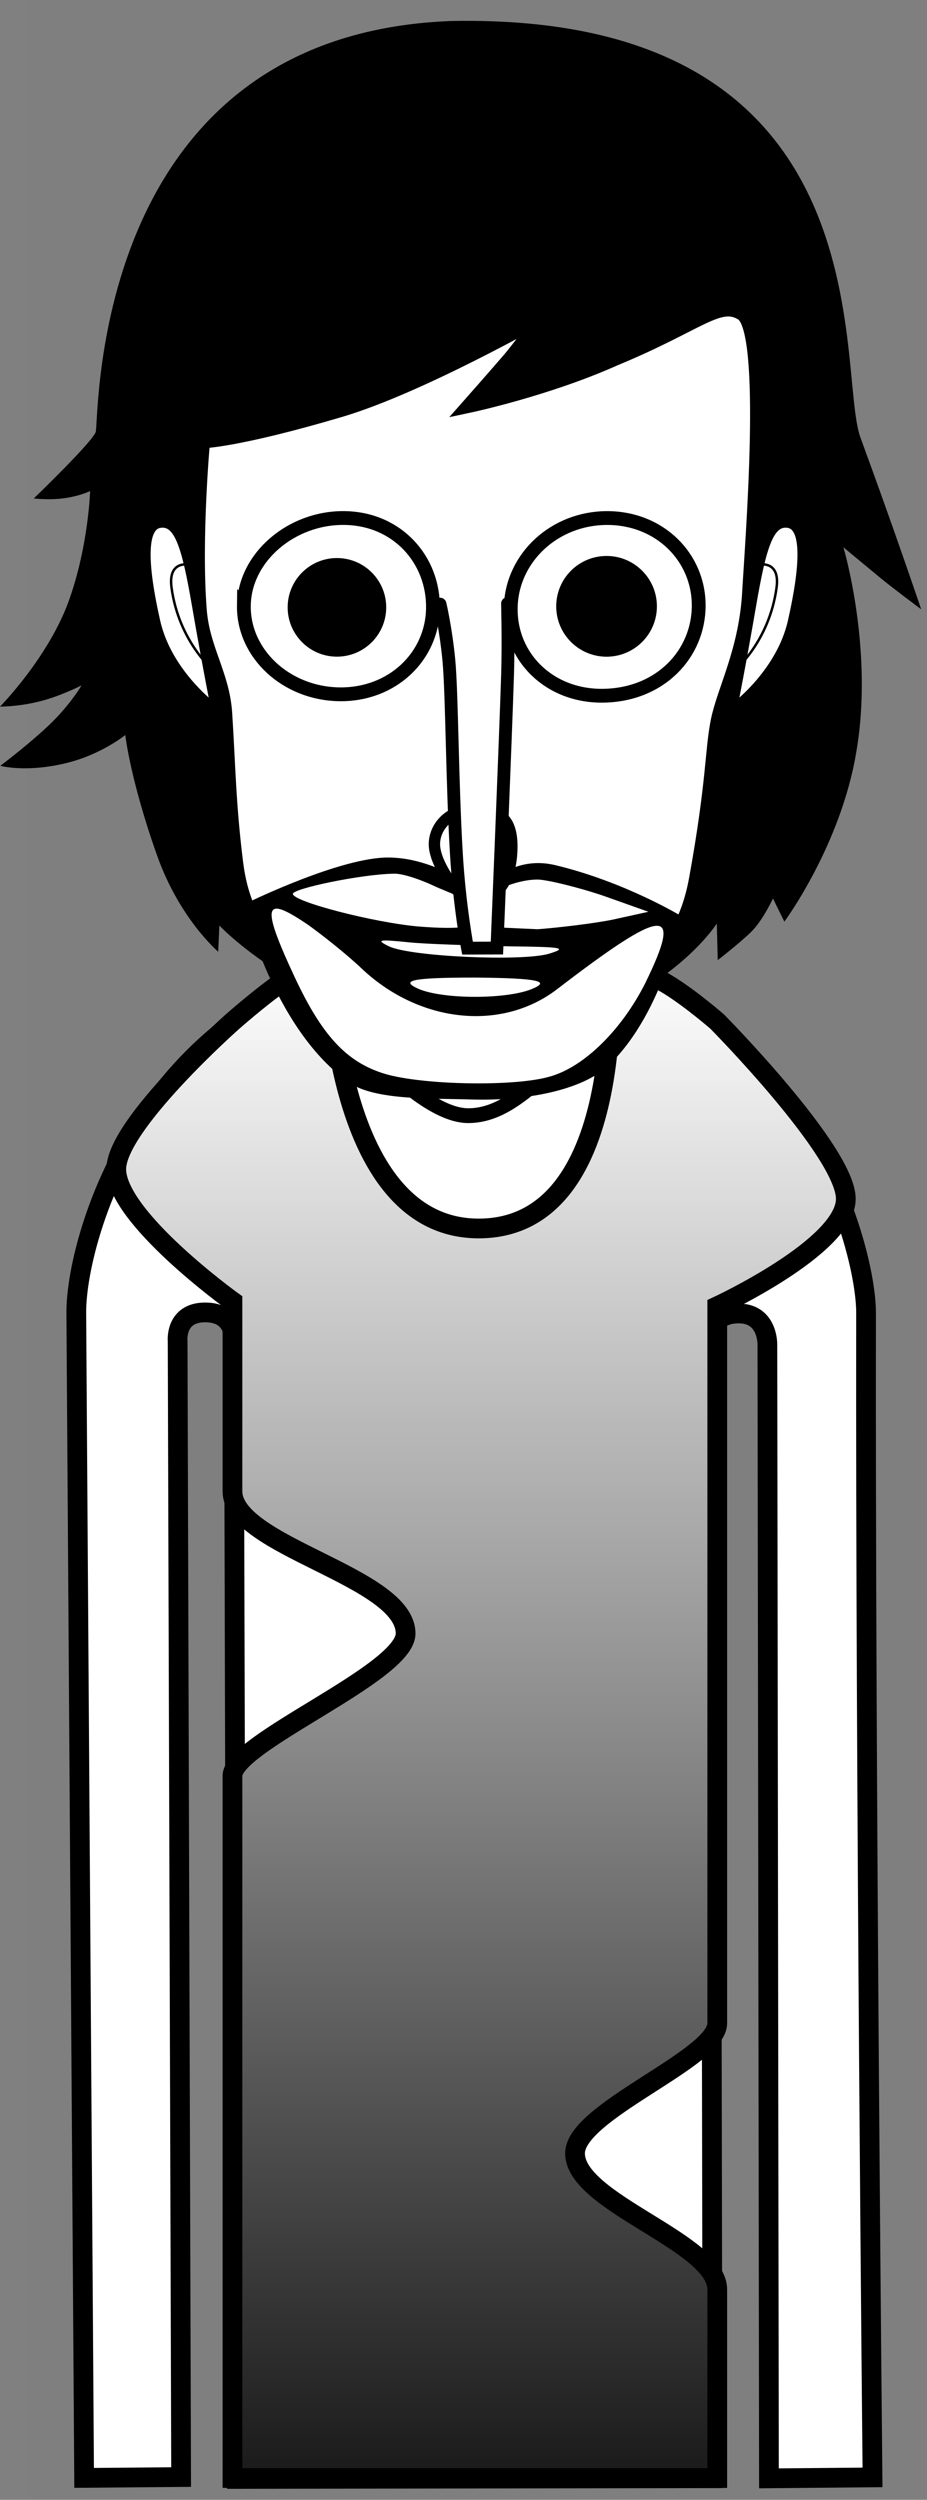 <svg version="1.1" xmlns="http://www.w3.org/2000/svg" xmlns:xlink="http://www.w3.org/1999/xlink" width="93.961" height="253.225" viewBox="0,0,93.961,253.225"><rect x="0" y="0" width="93.961" height="253.225" fill="#808080" stroke="none"/><defs><linearGradient x1="241.262" y1="150.326" x2="241.262" y2="304.406" gradientUnits="userSpaceOnUse" id="color-1"><stop offset="0" stop-color="#ffffff"/><stop offset="1" stop-color="#1a1a1a"/></linearGradient></defs><g transform="translate(-192.504,-53.388)"><g data-paper-data="{&quot;isPaintingLayer&quot;:true}" fill-rule="nonzero" stroke-linejoin="miter" stroke-miterlimit="10" stroke-dasharray="" stroke-dashoffset="0" style="mix-blend-mode: normal"><path d="M195.284,306.613v-253.225h91.182v253.225z" fill-opacity="0.01" fill="#000000" stroke="none" stroke-width="0" stroke-linecap="butt"/><path d="M201.03,304.392c0,0 -0.635,-94.384 -0.793,-118.012c-0.055,-8.153 8.187,-36.761 40.202,-36.921c31.602,-0.158 39.857,29.487 39.849,36.897c-0.077,46.243 0.654,117.986 0.654,117.986l-10.497,0.096l-0.159,-114.843c0,0 0.075,-3.099 -2.816,-3.154c-3.434,-0.065 -2.945,3.116 -2.945,3.116l0.205,114.87l-48.214,0.072l-0.305,-115.233c0,0 0.279,-2.919 -2.886,-2.934c-3.111,-0.015 -2.816,2.909 -2.816,2.909l0.353,115.067z" fill="#ffffff" stroke="#000000" stroke-width="2" stroke-linecap="butt"/><path d="M255.628,200.334c-0.571,0 -1.034,-0.463 -1.034,-1.034c0,-0.571 0.463,-1.034 1.034,-1.034c0.571,0 1.034,0.463 1.034,1.034c0,0.571 -0.463,1.034 -1.034,1.034z" fill="#000000" stroke="none" stroke-width="1.5" stroke-linecap="butt"/><path d="M250.368,204.569c-4.463,-0.314 -6.552,-1.794 -6.17,-2.58c0.118,-0.242 2.846,1.064 6.97,1.305c6.409,0.375 8.51,-0.632 8.51,-0.632v1.346c0,0 -2.413,1.047 -9.311,0.561z" fill="#000000" stroke="#000000" stroke-width="0" stroke-linecap="butt"/><path d="M222.555,199.3c0,-0.571 0.463,-1.034 1.034,-1.034c0.571,0 1.034,0.463 1.034,1.034c0,0.571 -0.463,1.034 -1.034,1.034c-0.571,0 -1.034,-0.463 -1.034,-1.034z" fill="#000000" stroke="none" stroke-width="1.5" stroke-linecap="butt"/><path d="M228.849,204.569c-6.897,0.486 -9.311,-0.561 -9.311,-0.561v-1.346c0,0 2.101,1.007 8.51,0.632c4.124,-0.241 6.853,-1.547 6.97,-1.305c0.383,0.786 -1.706,2.266 -6.17,2.58z" fill="#000000" stroke="#000000" stroke-width="0" stroke-linecap="butt"/><path d="M240.129,261.121c-0.819,0 -1.483,-0.664 -1.483,-1.483c0,-0.819 0.664,-1.483 1.483,-1.483c0.819,0 1.483,0.664 1.483,1.483c0,0.819 -0.664,1.483 -1.483,1.483z" data-paper-data="{&quot;index&quot;:null}" fill="#000000" stroke="none" stroke-width="1.5" stroke-linecap="butt"/><path d="M216.066,304.406c0,0 0,-49.675 0,-71.128c0,-3.373 17.55,-10.374 17.55,-14.416c0,-5.799 -17.55,-8.827 -17.55,-14.416c0,-10.662 0,-19.24 0,-19.24c0,0 -11.779,-8.477 -11.779,-13.386c0,-4.498 11.779,-14.941 11.779,-14.941c0,0 2.673,-2.353 4.656,-3.748c1.983,-1.395 5.172,-2.804 5.172,-2.804c0,0 0.025,27.573 15.186,27.503c15.435,-0.072 13.205,-27.503 13.205,-27.503c0,0 3.913,1.52 6.166,2.947c2.253,1.427 4.754,3.605 4.754,3.605c0,0 13.032,13.185 13.032,17.953c0,4.842 -13.032,10.879 -13.032,10.879c0,0 0,51.173 0,72.64c0,3.575 -14.416,8.923 -14.416,13.163c0,5.017 14.416,8.984 14.416,13.789c0,10.553 0,19.105 0,19.105z" fill="url(#color-1)" stroke="#000000" stroke-width="2" stroke-linecap="butt"/><path d="M195.927,103.88c0,0 6.163,-5.922 6.292,-6.788c0.337,-2.271 -0.168,-40.173 35.968,-41.574c44.636,-0.914 39.015,35.349 41.531,42.19c3.45,9.381 6.157,17.4 6.157,17.4c0,0 -2.767,-2.054 -4.08,-3.134c-1.224,-1.008 -3.801,-3.146 -3.801,-3.146c0,0 3.091,10.348 1.311,20.695c-1.562,9.481 -7.298,17.225 -7.298,17.225l-1.155,-2.347c0,0 -1.023,2.198 -2.16,3.333c-1.137,1.135 -3.439,2.913 -3.439,2.913l-0.092,-3.704c0,0 -7.06,11.018 -24.351,10.872c-16.306,-0.255 -26.072,-10.675 -26.072,-10.675l-0.116,2.655c0,0 -3.895,-3.293 -6.181,-9.708c-2.725,-7.646 -3.239,-12.243 -3.239,-12.243c0,0 -2.339,1.899 -5.717,2.774c-4.233,1.097 -6.947,0.345 -6.947,0.345c0,0 3.608,-2.717 5.584,-4.77c1.76,-1.828 2.647,-3.377 2.647,-3.377c0,0 -2.108,1.085 -4.233,1.618c-2.217,0.556 -4.03,0.531 -4.03,0.531c0,0 4.975,-5.037 7.031,-10.874c1.941,-5.511 2.1,-10.957 2.1,-10.957c0,0 -1.362,0.662 -3.33,0.795c-1.248,0.085 -2.378,-0.049 -2.378,-0.049z" fill="#000000" stroke="none" stroke-width="1.5" stroke-linecap="butt"/><path d="M212.713,115.202c-0.577,-7.293 0.335,-17.154 0.335,-17.154c0,0 3.411,-0.041 13.914,-3.144c8.07,-2.384 20.547,-9.487 20.547,-9.487c0,0 -2.16,3.005 -3.408,4.46c-1.327,1.547 -3.993,4.563 -3.993,4.563c0,0 7.838,-1.668 14.675,-4.729c8.568,-3.536 10.593,-6.053 12.95,-4.593c2.783,1.724 1.03,23.183 0.718,28.741c-0.422,5.669 -2.533,9.5 -3.15,12.521c-0.617,3.021 -0.41,6.137 -2.206,16.04c-1.121,6.18 -4.162,8.925 -10.019,14.661c-5.858,5.736 -9.054,9.253 -13.014,9.322c-3.811,0.066 -8.936,-5.1 -13.935,-10.382c-5.324,-5.625 -8.875,-8.477 -9.716,-15.14c-0.757,-6 -0.777,-9.909 -1.123,-15.248c-0.253,-3.903 -2.261,-6.445 -2.576,-10.428z" fill="#ffffff" stroke="#000000" stroke-width="1.5" stroke-linecap="butt"/><g stroke="none" stroke-linecap="butt"><path d="M261.564,146.188c0,0 -1.697,9.578 -7.266,15.023c-2.772,2.71 -8.719,3.722 -14.159,3.55c-3.979,-0.126 -9.642,0.088 -12.207,-1.691c-7.72,-5.355 -10.738,-18.052 -10.738,-18.052c0,0 8.5,-4.205 13.679,-4.717c5.375,-0.531 10.328,3.544 10.328,3.544c0,0 2.74,-3.976 7.591,-2.818c7.042,1.681 12.772,5.162 12.772,5.162z" fill="#000000" stroke-width="0"/><path d="M253.708,144.144l4.519,1.605l-3.608,0.793c-1.944,0.401 -5.692,0.835 -7.636,0.975c-9.715,-0.465 -5.765,-0.058 -5.957,-1.56c-0.321,-1.844 3.544,-3.473 5.958,-3.473c0.919,0 4.202,0.799 6.724,1.661z" data-paper-data="{&quot;noHover&quot;:false,&quot;origItem&quot;:[&quot;Path&quot;,{&quot;applyMatrix&quot;:true,&quot;segments&quot;:[[[397.78567,304.52615],[0.33592,0],[-0.88282,0]],[[396.40285,305.77461],[-0.11718,-0.70036],[0.07032,0.57094]],[[397.78567,306.32271],[-1.21876,0.04568],[0.71094,-0.05328]],[[400.40285,305.97253],[-0.71092,0.15226],[0,0]],[401.71535,305.69847],[[400.06691,305.12753],[0,0],[-0.92188,-0.32734]]],&quot;closed&quot;:true,&quot;fillColor&quot;:[0,0,0]}]}" fill="#ffffff" stroke-width="0.5"/><path d="M236.4,143.085c1.496,0.721 4.768,1.755 4.896,2.797c0.278,1.523 -2.254,1.681 -6.357,1.36c-4.573,-0.401 -12.75,-2.526 -12.75,-3.307c0,-0.541 6.912,-1.983 10.181,-2.043c0.897,-0.06 2.79,0.613 4.03,1.194z" data-paper-data="{&quot;noHover&quot;:false,&quot;origItem&quot;:[&quot;Path&quot;,{&quot;applyMatrix&quot;:true,&quot;segments&quot;:[[[392.30911,304.32827],[0.32812,-0.02282],[-1.19532,0.02284]],[[388.73879,305.02863],[0,-0.20554],[0,0.29688]],[[393.21535,306.22379],[-1.67188,-0.15224],[1.5,0.1218]],[[394.63723,305.74421],[0.10156,0.57854],[-0.04688,-0.39586]],[[393.73879,304.72413],[0.54688,0.27406],[-0.45312,-0.22076]]],&quot;closed&quot;:true,&quot;fillColor&quot;:[0,0,0]}]}" fill="#ffffff" stroke-width="0.5"/><path d="M244.209,149.251c5.342,0.06 5.876,0.155 3.911,0.757c-2.735,0.782 -13.902,0.295 -16.167,-0.747c-1.368,-0.661 -1.11,-0.742 1.946,-0.422c1.966,0.2 6.934,0.332 10.31,0.412z" data-paper-data="{&quot;noHover&quot;:false,&quot;origItem&quot;:[&quot;Path&quot;,{&quot;applyMatrix&quot;:true,&quot;segments&quot;:[[[393.01999,306.89363],[0.71876,0.07614],[-1.11718,-0.1218]],[[392.30905,307.04589],[-0.5,-0.25122],[0.82812,0.39584]],[[398.01999,307.31993],[-1,0.2969],[0.71876,-0.22838]],[[396.59031,307.04589],[1.95312,0.02282],[-1.23438,-0.03046]]],&quot;closed&quot;:true,&quot;fillColor&quot;:[0,0,0]}]}" fill="#ffffff" stroke-width="0.5"/><path d="M246.496,153.539c-2.543,1.102 -9.137,1.102 -11.616,0c-1.752,-0.802 -0.895,-1.126 5.814,-1.126c6.646,0.06 7.49,0.404 5.802,1.126z" data-paper-data="{&quot;noHover&quot;:false,&quot;origItem&quot;:[&quot;Path&quot;,{&quot;applyMatrix&quot;:true,&quot;segments&quot;:[[[395.40281,308.34009],[2.4297,0.02284],[-2.45312,0]],[[393.37937,308.66743],[-0.64062,-0.3045],[0.90626,0.41868]],[[397.42625,308.66743],[-0.9297,0.41868],[0.61718,-0.27406]]],&quot;closed&quot;:true,&quot;fillColor&quot;:[0,0,0]}]}" fill="#ffffff" stroke-width="0.5"/><path d="M223.736,147.074c1.368,0.982 3.927,2.98 5.551,4.543c5.812,5.391 14.056,6.265 19.655,1.996c10.941,-8.396 12.854,-8.571 8.965,-0.635c-2.351,4.669 -6.151,8.483 -9.677,9.465c-3.568,1.042 -12.82,0.86 -16.666,-0.262c-3.974,-1.182 -6.447,-3.962 -9.182,-9.793c-3.59,-7.675 -3.005,-8.26 1.354,-5.314z" data-paper-data="{&quot;noHover&quot;:false,&quot;origItem&quot;:[&quot;Path&quot;,{&quot;applyMatrix&quot;:true,&quot;segments&quot;:[[[388.80911,308.24105],[-1.3125,-2.91562],[1,2.21524]],[[392.13723,311.87985],[-1.45312,-0.44914],[1.40626,0.4263]],[[398.09035,311.97881],[-1.30468,0.39586],[1.28906,-0.37302]],[[401.59817,308.46181],[-0.85938,1.77372],[1.42188,-3.01456]],[[398.52005,308.69019],[4,-3.18966],[-2.04688,1.62146]],[[391.13723,307.91371],[2.125,2.04778],[-0.59374,-0.59378]],[[389.11379,306.17043],[0.5,0.37302],[-1.59374,-1.11904]]],&quot;closed&quot;:true,&quot;fillColor&quot;:[0,0,0]}]}" fill="#ffffff" stroke-width="0.5"/></g><path d="M240.345,144.629c-1.034,0 -3.538,-3.26 -3.787,-5.364c-0.222,-1.882 1.315,-3.828 3.787,-3.828c2.472,0 4.202,0.491 4.03,4.189c-0.146,3.138 -1.558,5.003 -4.03,5.003z" fill="#ffffff" stroke="#000000" stroke-width="1.15" stroke-linecap="butt"/><path d="M243.947,114.535c0,0 0.103,3.97 0.006,7.127c-0.192,6.251 -1.081,27.761 -1.081,27.761l-2.982,0.009c0,0 -0.803,-4.173 -1.123,-9.5c-0.434,-7.211 -0.45,-16.293 -0.763,-19.632c-0.298,-3.165 -0.896,-5.715 -0.896,-5.715" fill="#ffffff" stroke="#000000" stroke-width="1.3" stroke-linecap="round"/><path d="M214.412,125.325c0,0 -4.932,-3.517 -6.164,-8.975c-1.296,-5.743 -1.461,-9.733 0.48,-9.992c1.941,-0.259 2.703,2.377 3.733,8.356c1.029,5.979 1.951,10.611 1.951,10.611z" data-paper-data="{&quot;index&quot;:null}" fill="#ffffff" stroke="#000000" stroke-width="1" stroke-linecap="butt"/><path d="M214.21,121.377c0,0 -3.564,-2.923 -4.318,-8.451c-0.421,-3.083 2.157,-2.28 2.157,-2.28" fill="none" stroke="#000000" stroke-width="0.25" stroke-linecap="round"/><path d="M217.223,114.721c0.071,-4.892 4.838,-8.936 10.211,-8.858c5.373,0.078 9.027,4.248 8.956,9.14c-0.071,4.892 -4.124,8.794 -9.497,8.716c-5.373,-0.078 -9.742,-4.107 -9.671,-8.999z" fill="#ffffff" stroke="#000000" stroke-width="1.4" stroke-linecap="butt"/><path d="M221.661,114.839c0.04,-2.758 2.309,-4.962 5.067,-4.922c2.758,0.04 4.962,2.309 4.922,5.067c-0.04,2.758 -2.309,4.962 -5.067,4.922c-2.758,-0.04 -4.962,-2.309 -4.922,-5.067z" fill="#000000" stroke="none" stroke-width="1.5" stroke-linecap="butt"/><path d="M244.28,114.722c0.204,-4.888 4.453,-8.858 9.77,-8.858c5.318,0 9.275,3.966 9.275,8.858c0,4.892 -3.886,9.071 -9.7,9.142c-5.53,0.067 -9.558,-4.037 -9.345,-9.142z" fill="#ffffff" stroke="#000000" stroke-width="1.4" stroke-linecap="butt"/><path d="M248.882,114.808c0,-2.818 2.285,-5.103 5.103,-5.103c2.818,0 5.103,2.285 5.103,5.103c0,2.818 -2.285,5.103 -5.103,5.103c-2.818,0 -5.103,-2.285 -5.103,-5.103z" fill="#000000" stroke="none" stroke-width="1.5" stroke-linecap="butt"/><path d="M268.646,114.714c1.029,-5.979 1.791,-8.615 3.733,-8.356c1.941,0.259 1.776,4.249 0.48,9.992c-1.232,5.458 -6.164,8.975 -6.164,8.975c0,0 0.922,-4.633 1.951,-10.611z" data-paper-data="{&quot;index&quot;:null}" fill="#ffffff" stroke="#000000" stroke-width="1" stroke-linecap="butt"/><path d="M269.058,110.647c0,0 2.578,-0.803 2.157,2.28c-0.754,5.527 -4.318,8.451 -4.318,8.451" data-paper-data="{&quot;index&quot;:null}" fill="none" stroke="#000000" stroke-width="0.25" stroke-linecap="round"/></g></g></svg>